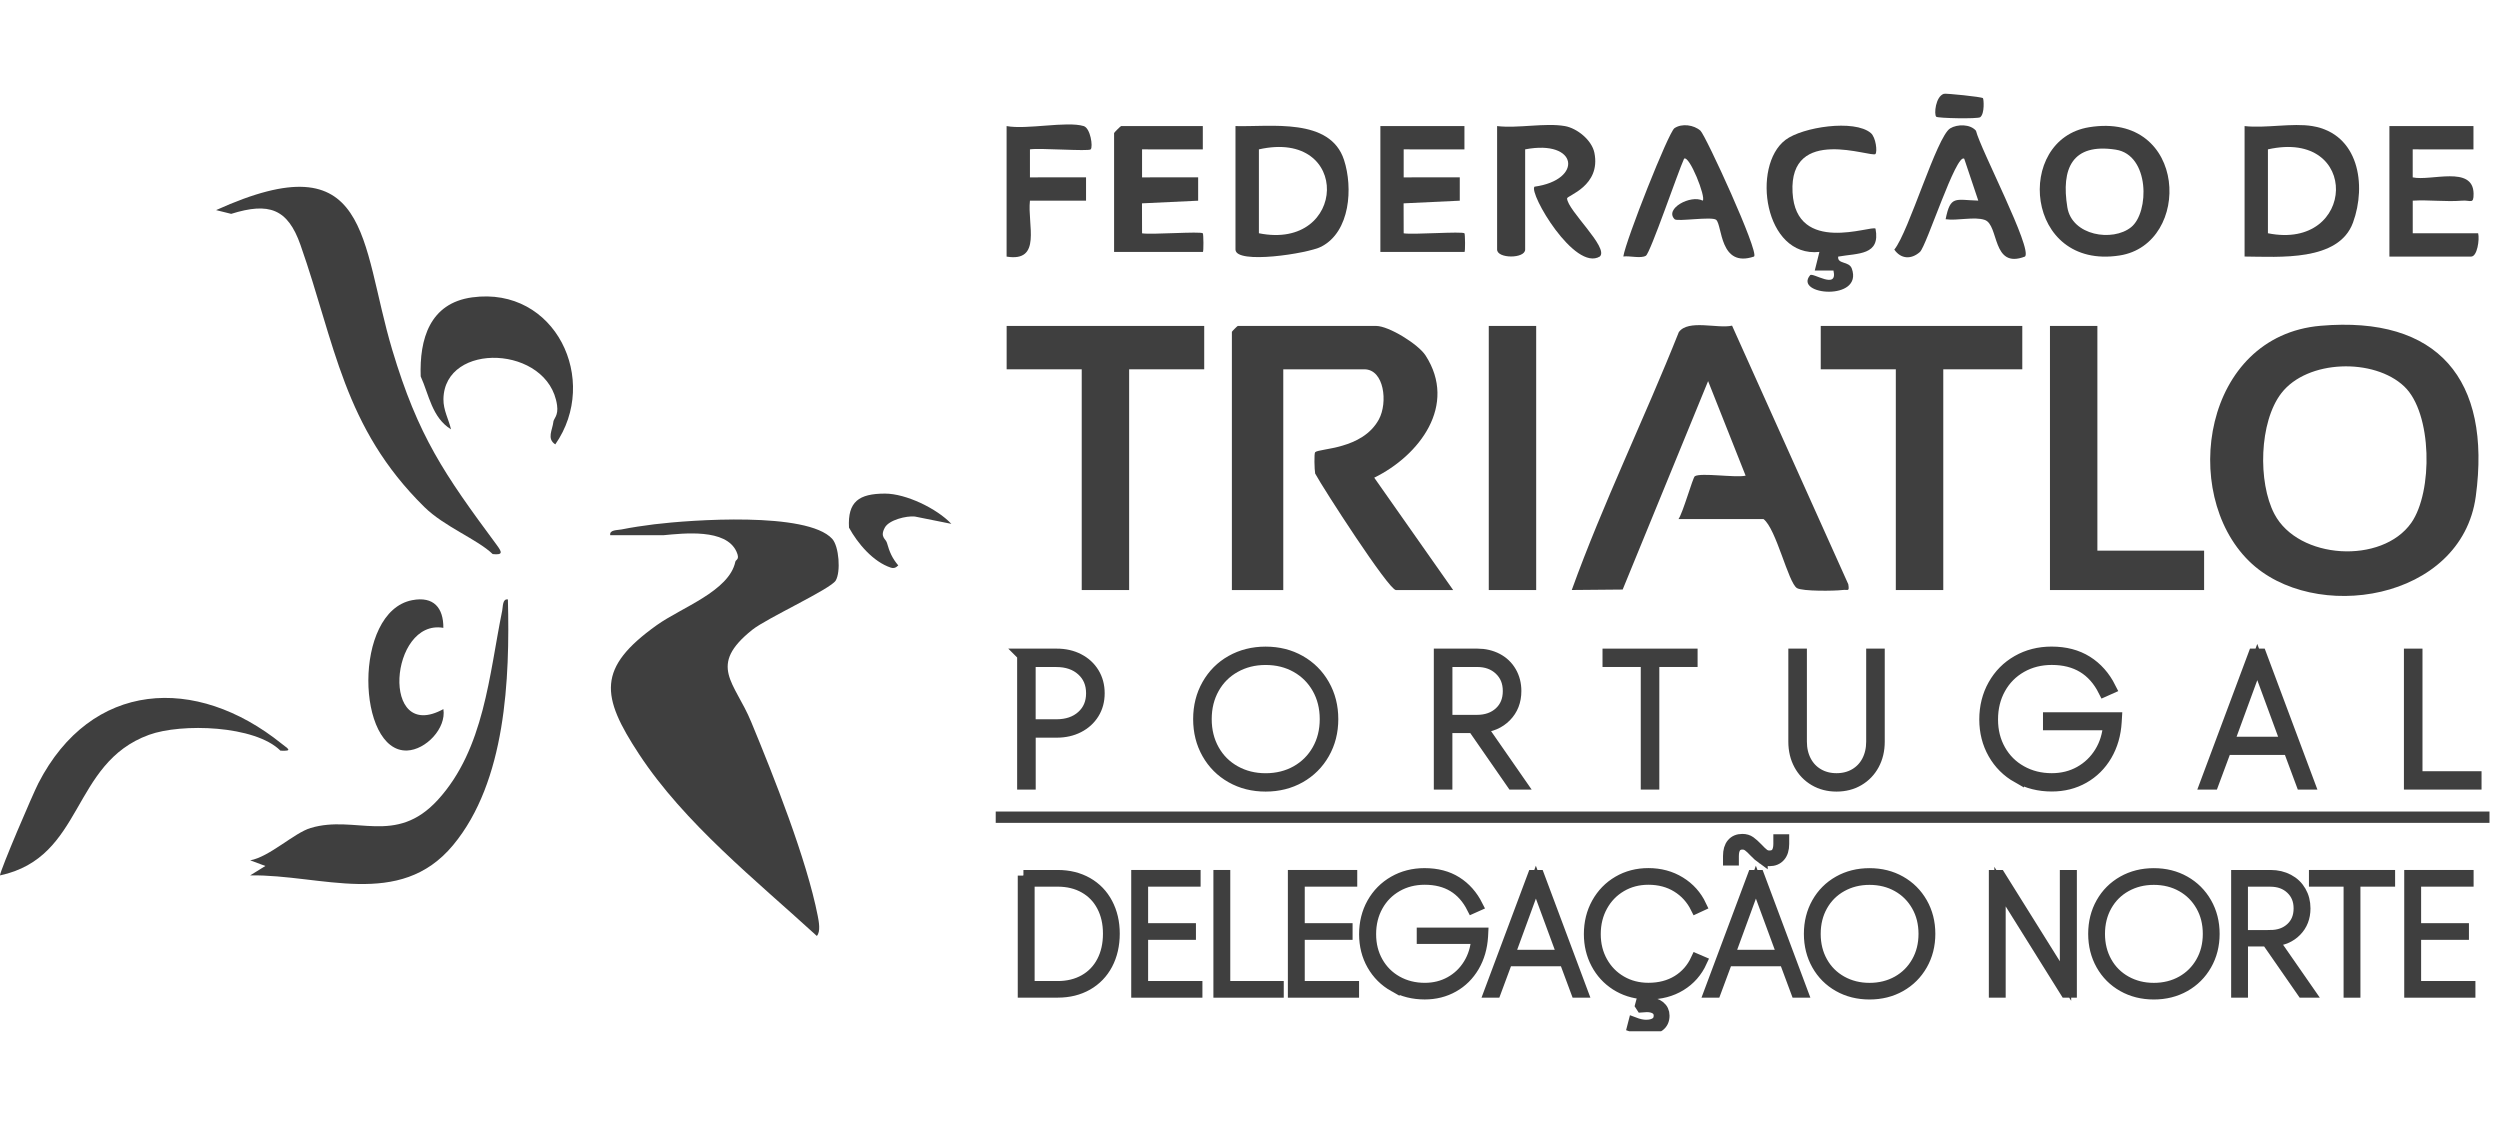 <svg width="180" height="81" viewBox="0 0 216 81" fill="none" xmlns="http://www.w3.org/2000/svg">
<g clip-path="url(#clip0_196_382)">
<path d="M194.312 40.374C188.313 34.479 190.356 20.927 200.494 20.048C210.633 19.17 215.276 24.673 213.907 34.789C212.682 43.827 199.872 45.839 194.312 40.374ZM207.728 25.291C205.131 22.821 199.358 22.955 197.108 25.872C195.19 28.358 195.072 33.571 196.509 36.311C198.575 40.25 205.806 40.678 208.337 37.069C210.207 34.4 210.158 27.597 207.728 25.291Z" fill="#3F3F3F"/>
<path d="M125.558 42.88H120.607C119.991 42.88 114.294 34.057 113.629 32.813C113.567 32.473 113.531 31.075 113.626 30.974C113.966 30.621 117.712 30.765 119.137 28.132C119.923 26.679 119.598 23.808 117.876 23.808H110.875V42.88H106.435V20.571C106.435 20.535 106.909 20.061 106.945 20.061H118.898C119.991 20.061 122.539 21.636 123.168 22.612C125.945 26.911 122.641 31.255 118.734 33.172L125.555 42.883L125.558 42.88Z" fill="#3F3F3F"/>
<path d="M145.019 36.749C145.396 36.242 146.26 33.159 146.431 33.048C146.941 32.718 149.938 33.195 150.822 32.999L147.58 24.827L140.199 42.837L135.801 42.876C138.506 35.383 142.082 28.057 145.049 20.597C145.858 19.467 148.415 20.323 149.65 20.035L159.693 42.38C159.798 43.062 159.67 42.817 159.198 42.876C158.501 42.964 155.731 42.997 155.259 42.713C154.503 42.256 153.471 37.582 152.364 36.745H145.023L145.019 36.749Z" fill="#3F3F3F"/>
<path d="M174.726 20.061V23.808H167.899V42.88H163.799V23.808H157.312V20.061H174.726Z" fill="#3F3F3F"/>
<path d="M104.044 20.061V23.808H97.557V42.88H93.461V23.808H86.974V20.061H104.044Z" fill="#3F3F3F"/>
<path d="M181.214 20.061V39.476H190.435V42.88H177.117V20.061H181.214Z" fill="#3F3F3F"/>
<path d="M132.726 20.061H128.63V42.88H132.726V20.061Z" fill="#3F3F3F"/>
<path d="M135.205 2.793C136.256 2.976 137.533 4.001 137.756 5.102C138.336 7.973 135.388 8.796 135.395 9.041C135.428 10.07 139.03 13.3 138.228 14.061C136.056 15.391 132.071 8.597 132.579 8.029C136.793 7.447 136.358 3.926 131.773 4.805V13.46C131.773 14.261 129.35 14.261 129.35 13.46V2.793C131.138 3.008 133.509 2.495 135.202 2.793H135.205Z" fill="#3F3F3F"/>
<path d="M180.506 2.891C189.046 1.512 189.433 12.99 183.136 13.973C174.933 15.254 174.026 3.936 180.506 2.891ZM184.128 11.53C185.713 10.256 185.749 5.288 182.805 4.831C179.036 4.246 178.07 6.457 178.62 9.818C179.023 12.268 182.53 12.814 184.128 11.53Z" fill="#3F3F3F"/>
<path d="M106.749 2.793C109.794 2.878 114.922 2.035 116.124 5.719C116.9 8.104 116.671 11.909 114.163 13.209C113 13.813 106.746 14.767 106.746 13.46V2.793H106.749ZM108.769 12.053C116.412 13.588 116.802 3.005 108.769 4.805V12.053Z" fill="#3F3F3F"/>
<path d="M103.923 2.793V4.808L98.674 4.805V7.225L103.52 7.222V9.24L98.667 9.469L98.674 12.059C99.486 12.193 103.743 11.87 103.926 12.059C103.982 12.118 104.005 13.666 103.926 13.666H96.257V3.397C96.257 3.355 96.82 2.793 96.863 2.793H103.926H103.923Z" fill="#3F3F3F"/>
<path d="M162.044 5.206C161.72 5.553 154.561 2.672 154.876 8.525C155.167 13.963 161.726 11.331 162.044 11.654C162.492 13.986 160.528 13.764 158.818 14.071C158.736 14.747 159.761 14.443 159.997 15.107C161.002 17.945 154.941 17.406 156.395 15.678C156.621 15.41 158.805 16.975 158.412 15.276H156.795L157.197 13.666C152.426 14.172 151.31 6.229 154.263 3.988C155.73 2.874 160.216 2.188 161.638 3.394C162.08 3.769 162.214 5.017 162.037 5.206H162.044Z" fill="#3F3F3F"/>
<path d="M174.962 14.065C172.071 15.185 172.745 11.334 171.478 10.9C170.584 10.593 169.097 10.991 168.102 10.841C168.518 8.76 168.927 9.175 170.924 9.234L169.71 5.615C169.022 5.079 166.448 13.166 165.882 13.669C165.132 14.336 164.241 14.287 163.668 13.467C164.935 11.909 167.329 3.704 168.495 2.992C169.114 2.613 170.24 2.613 170.725 3.198C171.101 4.769 175.63 13.418 174.959 14.068L174.962 14.065Z" fill="#3F3F3F"/>
<path d="M151.549 14.065C148.562 15.08 148.817 11.363 148.277 10.893C147.92 10.583 144.914 11.066 144.691 10.844C143.778 9.936 146.077 8.701 147.115 9.234C147.419 8.959 145.955 5.275 145.504 5.612C145.003 6.686 142.589 13.764 142.203 13.996C141.767 14.257 140.818 13.986 140.254 14.061C140.48 12.624 144.161 3.322 144.672 2.976C145.317 2.538 146.355 2.691 146.918 3.191C147.36 3.583 152 13.676 151.552 14.061L151.549 14.065Z" fill="#3F3F3F"/>
<path d="M126.527 2.793V4.808L121.278 4.805V7.225L126.124 7.222V9.24L121.271 9.469L121.278 12.059C122.09 12.193 126.347 11.87 126.531 12.059C126.586 12.118 126.609 13.666 126.531 13.666H119.264V2.793H126.531H126.527Z" fill="#3F3F3F"/>
<path d="M93.631 2.793C94.217 2.972 94.449 4.583 94.237 4.805C94.056 4.994 89.796 4.671 88.987 4.805V7.225L93.834 7.222V9.24L88.987 9.237C88.752 11.292 90.055 14.574 86.97 14.071V2.793C88.699 3.119 92.174 2.349 93.631 2.793Z" fill="#3F3F3F"/>
<path d="M171.328 0.385C171.393 0.454 171.491 1.725 171.088 2.028C170.882 2.185 167.427 2.12 167.29 1.986C167.084 1.78 167.231 0.229 167.955 0.003C168.118 -0.046 171.206 0.261 171.328 0.382V0.385Z" fill="#3F3F3F"/>
<path d="M199.784 2.793C203.792 3.456 204.493 7.868 203.298 11.135C202.056 14.522 196.915 14.084 193.932 14.065V2.793C195.736 2.998 198.065 2.509 199.784 2.793ZM195.949 12.053C203.592 13.588 203.982 3.005 195.949 4.805V12.053Z" fill="#3F3F3F"/>
<path d="M213.707 2.793V4.808L208.458 4.805V7.225C210.017 7.571 213.684 6.16 213.717 8.63C213.73 9.587 213.462 9.175 212.718 9.237C211.317 9.351 209.863 9.152 208.461 9.237V12.056H214.113C214.244 12.582 214.038 14.068 213.508 14.068H206.444V2.793H213.711H213.707Z" fill="#3F3F3F"/>
<path d="M38.309 53.165C38.571 54.831 36.79 56.686 35.169 56.745C30.83 56.895 30.444 44.748 35.614 43.755C37.478 43.395 38.319 44.431 38.306 46.146C33.663 45.342 32.831 56.18 38.313 53.165H38.309Z" fill="#3F3F3F"/>
<path d="M57.306 38.14H52.724C52.639 37.663 53.343 37.715 53.697 37.644C54.571 37.467 55.639 37.31 56.529 37.199C59.712 36.811 69.726 36.092 71.897 38.45C72.5 39.104 72.65 41.321 72.205 42.06C71.76 42.798 66.262 45.306 65.004 46.309C61.101 49.422 63.478 50.823 64.896 54.256C66.848 58.969 69.7 66.151 70.656 71.048C70.748 71.511 70.915 72.406 70.574 72.766C65.332 67.968 59.139 63.035 55.213 57.058C51.906 52.028 51.568 49.608 56.749 45.91C58.884 44.385 63.003 42.974 63.534 40.43C63.576 40.23 63.953 40.273 63.632 39.561C62.722 37.549 59.08 37.98 57.312 38.143L57.306 38.14Z" fill="#3F3F3F"/>
<path d="M19.975 10.377L18.669 10.053C32.104 3.968 31.086 12.748 33.892 22.135C36.125 29.592 38.382 32.858 42.897 38.957C43.365 39.59 43.506 39.871 42.57 39.773C41.24 38.49 38.391 37.408 36.662 35.703C29.658 28.802 28.96 21.59 25.961 13.062C24.858 9.926 23.243 9.355 19.975 10.377Z" fill="#3F3F3F"/>
<path d="M21.616 67.533L22.929 66.72L21.619 66.233C23.296 65.926 25.408 63.865 26.842 63.437C30.722 62.275 34.174 65.008 37.832 61.007C41.843 56.614 42.265 50.189 43.389 44.663C43.461 44.31 43.408 43.608 43.883 43.693C44.057 50.513 43.726 59.413 39.141 64.927C34.524 70.476 27.759 67.442 21.619 67.533H21.616Z" fill="#3F3F3F"/>
<path d="M0 67.536C0.023 67.063 2.855 60.462 3.314 59.573C7.882 50.705 16.904 50.179 24.34 56.16C24.881 56.594 25.345 56.81 24.232 56.758C22.028 54.563 15.675 54.37 12.873 55.389C6.094 57.862 7.299 65.972 0 67.536Z" fill="#3F3F3F"/>
<path d="M47.809 28.341C47.842 28.064 48.258 27.812 48.13 26.911C47.4 21.727 38.392 21.368 38.313 26.382C38.297 27.335 38.775 28.152 38.968 28.995C37.321 27.976 37.069 26.016 36.348 24.422C36.234 21.204 37.124 18.092 40.798 17.592C47.986 16.615 51.85 24.745 47.977 30.294C47.223 29.805 47.731 29.06 47.813 28.341H47.809Z" fill="#3F3F3F"/>
<path d="M82.192 37.16L79.036 36.527C78.309 36.455 76.809 36.821 76.449 37.484C76.003 38.303 76.531 38.45 76.629 38.793C76.855 39.587 77.074 40.116 77.611 40.753C77.579 40.743 77.382 41.08 76.973 40.946C75.437 40.44 74.104 38.859 73.354 37.487C73.227 35.236 74.209 34.55 76.465 34.547C78.273 34.547 80.948 35.837 82.196 37.16H82.192Z" fill="#3F3F3F"/>
<path d="M88.424 67.556H91.391C92.351 67.556 93.199 67.768 93.939 68.186C94.679 68.608 95.249 69.199 95.651 69.96C96.054 70.721 96.257 71.59 96.257 72.567C96.257 73.543 96.054 74.441 95.651 75.202C95.249 75.963 94.675 76.555 93.939 76.976C93.199 77.397 92.351 77.606 91.391 77.606H88.424V67.553V67.556ZM91.378 77.152C92.262 77.152 93.035 76.963 93.703 76.584C94.371 76.205 94.885 75.669 95.245 74.977C95.606 74.285 95.786 73.481 95.786 72.57C95.786 71.659 95.606 70.875 95.245 70.186C94.885 69.496 94.371 68.964 93.703 68.585C93.035 68.206 92.262 68.017 91.378 68.017H88.902V77.149H91.378V77.152Z" fill="#3F3F3F" stroke="#3F3F3F" stroke-width="0.98" stroke-miterlimit="10"/>
<path d="M98.232 67.556H103.242V68.017H98.707V72.152H102.839V72.612H98.707V77.149H103.399V77.61H98.228V67.556H98.232Z" fill="#3F3F3F" stroke="#3F3F3F" stroke-width="0.98" stroke-miterlimit="10"/>
<path d="M105.331 67.556H105.806V77.149H110.426V77.61H105.328V67.556H105.331Z" fill="#3F3F3F" stroke="#3F3F3F" stroke-width="0.98" stroke-miterlimit="10"/>
<path d="M111.765 67.556H116.776V68.017H112.24V72.152H116.373V72.612H112.24V77.149H116.933V77.61H111.762V67.556H111.765Z" fill="#3F3F3F" stroke="#3F3F3F" stroke-width="0.98" stroke-miterlimit="10"/>
<path d="M120.434 77.1C119.648 76.656 119.029 76.038 118.584 75.255C118.138 74.471 117.916 73.589 117.916 72.612C117.916 71.636 118.138 70.734 118.584 69.94C119.029 69.147 119.648 68.523 120.434 68.072C121.22 67.621 122.104 67.396 123.083 67.396C124.147 67.396 125.064 67.634 125.827 68.115C126.59 68.595 127.192 69.274 127.635 70.153L127.219 70.339C126.384 68.683 125.012 67.853 123.099 67.853C122.205 67.853 121.403 68.056 120.689 68.464C119.975 68.872 119.415 69.437 119.013 70.159C118.61 70.881 118.407 71.698 118.407 72.609C118.407 73.52 118.61 74.317 119.013 75.029C119.415 75.741 119.975 76.3 120.689 76.702C121.403 77.103 122.209 77.306 123.099 77.306C123.915 77.306 124.655 77.123 125.316 76.754C125.978 76.385 126.511 75.872 126.914 75.215C127.317 74.559 127.546 73.811 127.605 72.968H122.896V72.537H128.093L128.08 72.795C128.021 73.772 127.772 74.634 127.33 75.388C126.888 76.14 126.302 76.724 125.565 77.139C124.831 77.554 124.006 77.763 123.096 77.763C122.107 77.763 121.22 77.541 120.434 77.097V77.1Z" fill="#3F3F3F" stroke="#3F3F3F" stroke-width="0.98" stroke-miterlimit="10"/>
<path d="M132.471 67.556H132.946L136.705 77.61H136.214L135.205 74.895H130.208L129.2 77.61H128.708L132.468 67.556H132.471ZM135.032 74.451L132.7 68.118L130.382 74.451H135.032Z" fill="#3F3F3F" stroke="#3F3F3F" stroke-width="0.98" stroke-miterlimit="10"/>
<path d="M142.377 77.77L142.16 78.573L142.406 78.56C142.809 78.56 143.136 78.661 143.385 78.861C143.634 79.063 143.758 79.325 143.758 79.651C143.758 80.043 143.618 80.34 143.333 80.543C143.048 80.745 142.688 80.843 142.246 80.843C141.928 80.843 141.542 80.762 141.08 80.598L141.165 80.268C141.568 80.422 141.918 80.497 142.216 80.497C142.57 80.497 142.851 80.428 143.058 80.288C143.264 80.151 143.369 79.935 143.369 79.648C143.369 79.4 143.274 79.204 143.081 79.066C142.887 78.929 142.619 78.857 142.275 78.857C142.131 78.867 141.987 78.877 141.843 78.887L141.758 78.756L142.029 77.75C141.135 77.691 140.333 77.433 139.619 76.976C138.905 76.516 138.345 75.905 137.943 75.144C137.54 74.383 137.337 73.537 137.337 72.609C137.337 71.623 137.556 70.731 137.998 69.937C138.44 69.144 139.046 68.52 139.819 68.069C140.592 67.618 141.456 67.393 142.419 67.393C143.438 67.393 144.345 67.638 145.147 68.131C145.949 68.624 146.552 69.297 146.954 70.15L146.552 70.336C146.169 69.562 145.618 68.951 144.905 68.513C144.191 68.072 143.362 67.853 142.422 67.853C141.548 67.853 140.762 68.059 140.061 68.471C139.361 68.882 138.81 69.451 138.414 70.172C138.015 70.894 137.815 71.707 137.815 72.606C137.815 73.504 138.015 74.298 138.414 75.013C138.814 75.725 139.361 76.287 140.061 76.692C140.762 77.1 141.548 77.303 142.422 77.303C143.392 77.303 144.233 77.084 144.95 76.643C145.664 76.202 146.205 75.585 146.571 74.791L147.004 74.977C146.601 75.859 145.998 76.542 145.196 77.032C144.394 77.522 143.47 77.763 142.426 77.763H142.383L142.377 77.77Z" fill="#3F3F3F" stroke="#3F3F3F" stroke-width="0.98" stroke-miterlimit="10"/>
<path d="M151.477 67.556H151.952L155.711 77.61H155.22L154.211 74.895H149.214L148.206 77.61H147.714L151.474 67.556H151.477ZM152.24 66.057C152.056 65.926 151.84 65.734 151.591 65.475C151.388 65.257 151.212 65.09 151.058 64.979C150.904 64.868 150.737 64.812 150.553 64.812C150.016 64.812 149.748 65.165 149.748 65.874V66.191H149.358V65.861C149.358 65.4 149.46 65.051 149.669 64.806C149.876 64.561 150.167 64.44 150.54 64.44C150.799 64.44 151.022 64.505 151.202 64.633C151.385 64.763 151.601 64.956 151.85 65.214C152.053 65.433 152.227 65.6 152.374 65.711C152.521 65.822 152.688 65.874 152.872 65.874C153.16 65.874 153.37 65.786 153.504 65.609C153.638 65.433 153.707 65.162 153.707 64.799V64.469H154.097V64.812C154.097 65.273 153.988 65.626 153.772 65.874C153.556 66.122 153.262 66.246 152.888 66.246C152.639 66.246 152.423 66.181 152.24 66.054V66.057ZM154.041 74.451L151.709 68.118L149.391 74.451H154.041Z" fill="#3F3F3F" stroke="#3F3F3F" stroke-width="0.98" stroke-miterlimit="10"/>
<path d="M158.864 77.1C158.078 76.656 157.46 76.039 157.014 75.248C156.569 74.458 156.346 73.569 156.346 72.583C156.346 71.596 156.569 70.708 157.014 69.918C157.46 69.127 158.078 68.51 158.864 68.066C159.65 67.621 160.538 67.399 161.527 67.399C162.516 67.399 163.403 67.621 164.189 68.066C164.975 68.51 165.594 69.127 166.046 69.918C166.497 70.708 166.723 71.596 166.723 72.583C166.723 73.569 166.497 74.458 166.046 75.248C165.594 76.039 164.975 76.656 164.189 77.1C163.403 77.544 162.512 77.766 161.527 77.766C160.541 77.766 159.65 77.544 158.864 77.1ZM163.953 76.705C164.667 76.303 165.23 75.741 165.636 75.026C166.046 74.307 166.249 73.494 166.249 72.586C166.249 71.678 166.046 70.862 165.636 70.146C165.227 69.428 164.667 68.869 163.953 68.467C163.239 68.066 162.43 67.863 161.527 67.863C160.623 67.863 159.827 68.066 159.107 68.467C158.386 68.869 157.826 69.431 157.424 70.146C157.021 70.862 156.818 71.678 156.818 72.586C156.818 73.494 157.021 74.311 157.424 75.026C157.826 75.745 158.39 76.303 159.107 76.705C159.827 77.107 160.633 77.309 161.527 77.309C162.421 77.309 163.239 77.107 163.953 76.705Z" fill="#3F3F3F" stroke="#3F3F3F" stroke-width="0.98" stroke-miterlimit="10"/>
<path d="M172.326 67.556H172.772L178.46 76.662V67.556H178.951V77.61H178.489L172.801 68.503V77.61H172.326V67.556Z" fill="#3F3F3F" stroke="#3F3F3F" stroke-width="0.98" stroke-miterlimit="10"/>
<path d="M183.427 77.1C182.641 76.656 182.023 76.039 181.577 75.248C181.132 74.458 180.909 73.569 180.909 72.583C180.909 71.596 181.132 70.708 181.577 69.918C182.023 69.127 182.641 68.51 183.427 68.066C184.213 67.621 185.101 67.399 186.09 67.399C187.079 67.399 187.966 67.621 188.752 68.066C189.538 68.51 190.157 69.127 190.609 69.918C191.06 70.708 191.286 71.596 191.286 72.583C191.286 73.569 191.06 74.458 190.609 75.248C190.157 76.039 189.538 76.656 188.752 77.1C187.966 77.544 187.075 77.766 186.09 77.766C185.104 77.766 184.213 77.544 183.427 77.1ZM188.516 76.705C189.23 76.303 189.793 75.741 190.199 75.026C190.609 74.307 190.812 73.494 190.812 72.586C190.812 71.678 190.609 70.862 190.199 70.146C189.79 69.428 189.23 68.869 188.516 68.467C187.802 68.066 186.993 67.863 186.09 67.863C185.186 67.863 184.39 68.066 183.67 68.467C182.949 68.869 182.389 69.431 181.987 70.146C181.584 70.862 181.381 71.678 181.381 72.586C181.381 73.494 181.584 74.311 181.987 75.026C182.389 75.745 182.953 76.303 183.67 76.705C184.39 77.107 185.196 77.309 186.09 77.309C186.984 77.309 187.802 77.107 188.516 76.705Z" fill="#3F3F3F" stroke="#3F3F3F" stroke-width="0.98" stroke-miterlimit="10"/>
<path d="M198.949 77.61L195.88 73.187H193.736V77.61H193.261V67.556H196.185C196.751 67.556 197.259 67.677 197.711 67.915C198.163 68.154 198.513 68.49 198.762 68.921C199.011 69.353 199.135 69.839 199.135 70.385C199.135 71.168 198.883 71.819 198.379 72.331C197.875 72.844 197.22 73.125 196.414 73.171L199.496 77.61H198.949ZM196.139 72.743C196.889 72.743 197.495 72.527 197.96 72.096C198.425 71.665 198.657 71.097 198.657 70.388C198.657 69.679 198.425 69.121 197.96 68.68C197.495 68.239 196.892 68.02 196.152 68.02H193.732V72.746H196.136L196.139 72.743Z" fill="#3F3F3F" stroke="#3F3F3F" stroke-width="0.98" stroke-miterlimit="10"/>
<path d="M202.98 68.017H199.983V67.556H206.447V68.017H203.451V77.61H202.976V68.017H202.98Z" fill="#3F3F3F" stroke="#3F3F3F" stroke-width="0.98" stroke-miterlimit="10"/>
<path d="M208.219 67.556H213.229V68.017H208.694V72.152H212.826V72.612H208.694V77.149H213.386V77.61H208.216V67.556H208.219Z" fill="#3F3F3F" stroke="#3F3F3F" stroke-width="0.98" stroke-miterlimit="10"/>
<path d="M88.418 48.481H91.296C91.997 48.481 92.619 48.621 93.162 48.902C93.709 49.183 94.135 49.572 94.443 50.075C94.751 50.578 94.904 51.15 94.904 51.796C94.904 52.443 94.751 53.011 94.443 53.508C94.135 54.004 93.709 54.393 93.162 54.674C92.615 54.955 91.993 55.095 91.296 55.095H88.945V59.583H88.421V48.484L88.418 48.481ZM91.263 54.586C92.196 54.586 92.95 54.331 93.519 53.818C94.092 53.305 94.377 52.633 94.377 51.796C94.377 50.96 94.092 50.284 93.519 49.768C92.946 49.249 92.193 48.991 91.263 48.991H88.941V54.586H91.263Z" fill="#3F3F3F" stroke="#3F3F3F" stroke-width="1.08" stroke-miterlimit="10"/>
<path d="M106.411 59.015C105.544 58.525 104.862 57.842 104.368 56.97C103.874 56.098 103.628 55.118 103.628 54.031C103.628 52.943 103.874 51.963 104.368 51.091C104.862 50.219 105.54 49.536 106.411 49.046C107.282 48.556 108.261 48.308 109.352 48.308C110.442 48.308 111.425 48.553 112.293 49.046C113.16 49.536 113.845 50.219 114.342 51.091C114.84 51.963 115.089 52.943 115.089 54.031C115.089 55.118 114.84 56.098 114.342 56.97C113.845 57.842 113.16 58.525 112.293 59.015C111.425 59.505 110.442 59.753 109.352 59.753C108.261 59.753 107.279 59.508 106.411 59.015ZM112.031 58.58C112.82 58.136 113.439 57.519 113.891 56.725C114.342 55.931 114.565 55.033 114.565 54.031C114.565 53.028 114.339 52.126 113.891 51.336C113.439 50.542 112.82 49.925 112.031 49.481C111.241 49.036 110.347 48.814 109.352 48.814C108.356 48.814 107.476 49.036 106.68 49.481C105.884 49.925 105.265 50.542 104.82 51.336C104.375 52.13 104.152 53.028 104.152 54.031C104.152 55.033 104.375 55.931 104.82 56.725C105.265 57.519 105.884 58.136 106.68 58.58C107.476 59.025 108.366 59.247 109.352 59.247C110.338 59.247 111.241 59.025 112.031 58.58Z" fill="#3F3F3F" stroke="#3F3F3F" stroke-width="1.08" stroke-miterlimit="10"/>
<path d="M130.699 59.58L127.313 54.697H124.946V59.58H124.422V48.481H127.647C128.273 48.481 128.833 48.615 129.334 48.876C129.832 49.141 130.218 49.51 130.493 49.987C130.768 50.464 130.906 51.003 130.906 51.604C130.906 52.469 130.627 53.188 130.071 53.753C129.514 54.318 128.79 54.628 127.9 54.68L131.302 59.58H130.699ZM127.602 54.204C128.427 54.204 129.098 53.965 129.612 53.492C130.126 53.015 130.382 52.388 130.382 51.604C130.382 50.82 130.123 50.202 129.612 49.716C129.098 49.229 128.433 48.987 127.618 48.987H124.949V54.204H127.605H127.602Z" fill="#3F3F3F" stroke="#3F3F3F" stroke-width="1.08" stroke-miterlimit="10"/>
<path d="M142.304 48.987H138.997V48.481H146.132V48.987H142.825V59.58H142.301V48.987H142.304Z" fill="#3F3F3F" stroke="#3F3F3F" stroke-width="1.08" stroke-miterlimit="10"/>
<path d="M156.801 59.27C156.251 58.946 155.822 58.502 155.514 57.93C155.206 57.359 155.052 56.709 155.052 55.98V48.481H155.576V55.98C155.576 56.614 155.707 57.179 155.966 57.676C156.225 58.172 156.591 58.557 157.063 58.832C157.534 59.106 158.071 59.243 158.677 59.243C159.283 59.243 159.82 59.106 160.292 58.832C160.763 58.557 161.13 58.172 161.389 57.676C161.647 57.179 161.778 56.614 161.778 55.98V48.481H162.302V55.98C162.302 56.709 162.148 57.359 161.841 57.93C161.533 58.502 161.104 58.946 160.554 59.27C160.003 59.593 159.378 59.753 158.677 59.753C157.976 59.753 157.351 59.593 156.801 59.27Z" fill="#3F3F3F" stroke="#3F3F3F" stroke-width="1.08" stroke-miterlimit="10"/>
<path d="M174.333 59.015C173.465 58.525 172.784 57.845 172.29 56.977C171.799 56.111 171.55 55.138 171.55 54.06C171.55 52.982 171.795 51.989 172.29 51.11C172.784 50.232 173.462 49.546 174.333 49.049C175.201 48.553 176.177 48.305 177.257 48.305C178.433 48.305 179.442 48.569 180.286 49.098C181.128 49.627 181.793 50.379 182.281 51.349L181.819 51.555C180.896 49.725 179.383 48.811 177.274 48.811C176.288 48.811 175.401 49.036 174.612 49.484C173.822 49.935 173.203 50.555 172.758 51.355C172.313 52.152 172.09 53.054 172.09 54.06C172.09 55.066 172.313 55.944 172.758 56.732C173.203 57.519 173.819 58.136 174.612 58.577C175.401 59.021 176.288 59.243 177.274 59.243C178.174 59.243 178.99 59.041 179.723 58.633C180.453 58.224 181.043 57.659 181.488 56.937C181.934 56.216 182.189 55.386 182.251 54.455H177.054V53.978H182.792L182.775 54.262C182.713 55.34 182.435 56.294 181.95 57.124C181.462 57.953 180.814 58.597 180.002 59.057C179.189 59.518 178.282 59.746 177.274 59.746C176.183 59.746 175.201 59.501 174.333 59.008V59.015Z" fill="#3F3F3F" stroke="#3F3F3F" stroke-width="1.08" stroke-miterlimit="10"/>
<path d="M194.773 48.481H195.297L199.446 59.58H198.906L197.793 56.585H192.278L191.165 59.58H190.625L194.773 48.481ZM197.603 56.092L195.029 49.098L192.468 56.092H197.603Z" fill="#3F3F3F" stroke="#3F3F3F" stroke-width="1.08" stroke-miterlimit="10"/>
<path d="M208.239 48.481H208.763V59.074H213.865V59.58H208.239V48.481Z" fill="#3F3F3F" stroke="#3F3F3F" stroke-width="1.08" stroke-miterlimit="10"/>
<path d="M86.03 62.507H215.092" stroke="#3F3F3F" stroke-width="0.98" stroke-miterlimit="10"/>
</g>
<defs>
<clipPath id="clip0_196_382">
<rect width="215.092" height="81" fill="white"/>
</clipPath>
</defs>
</svg>
